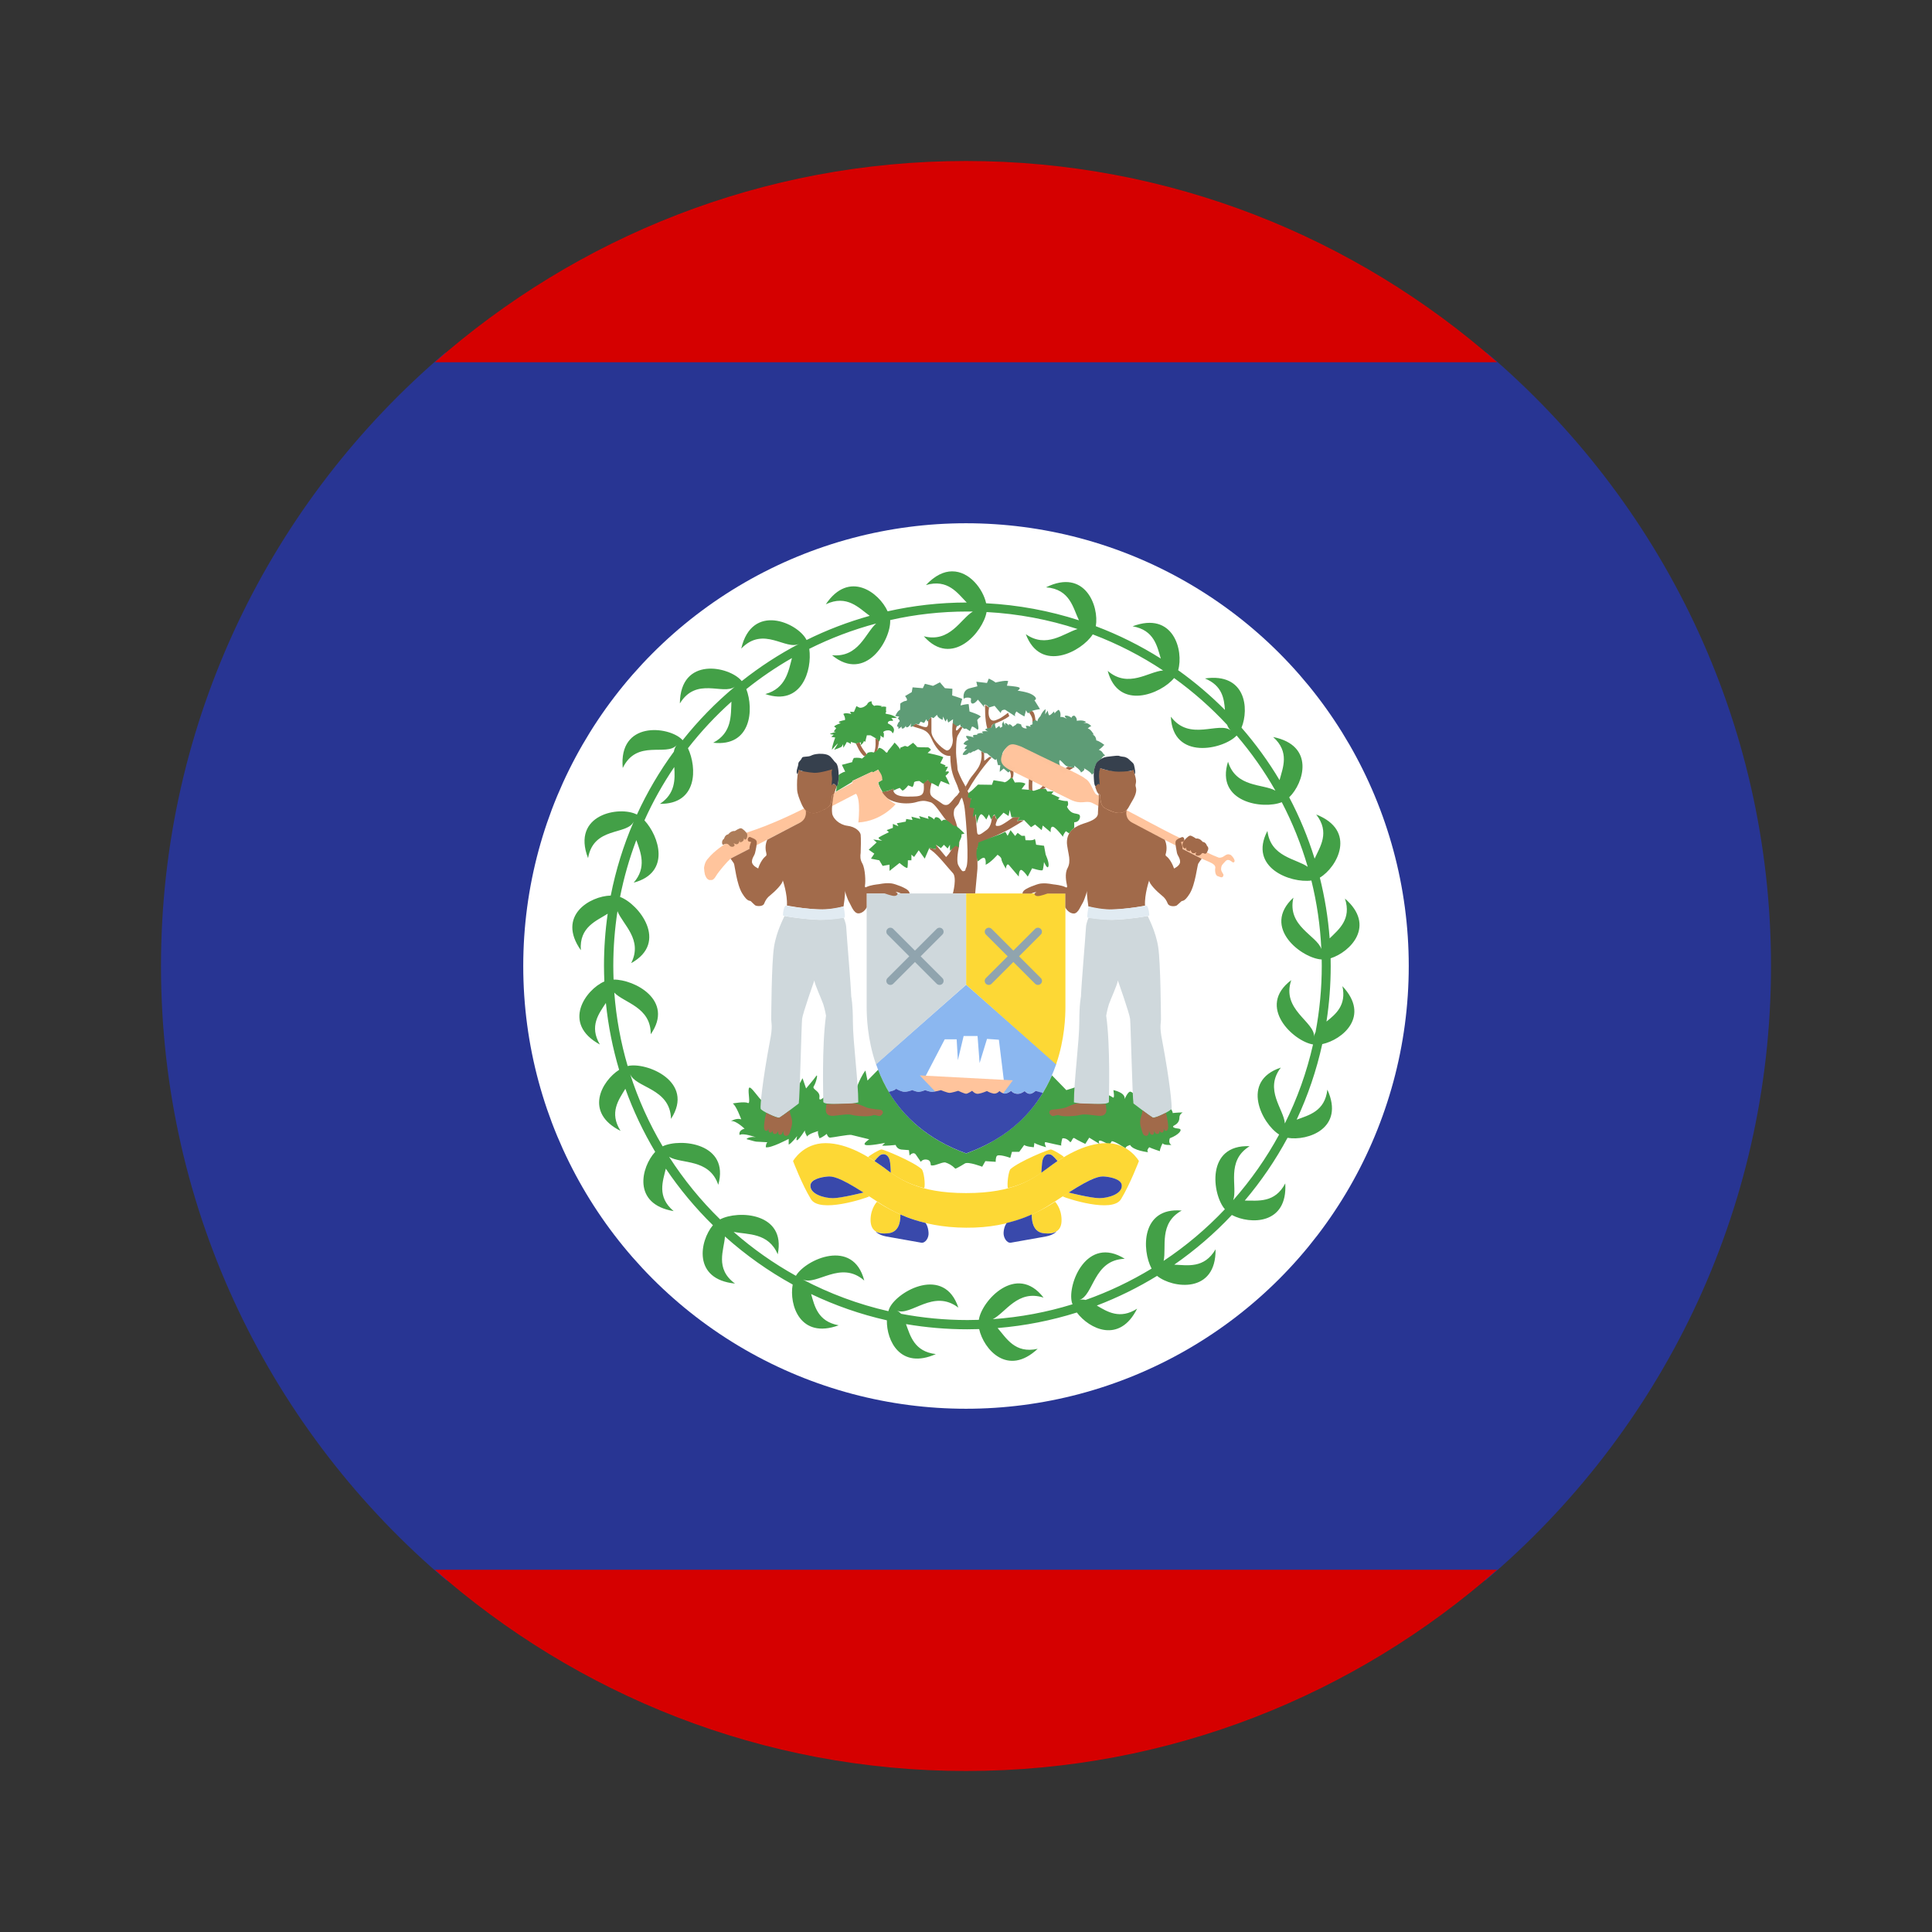 <svg xmlns="http://www.w3.org/2000/svg"  viewBox="0 0 48 48" width="50px" height="50px"><rect x="0" y="0" width="48" height="48" fill="#333333" stroke="none"/><path fill="#283593" d="M4,24c0,6.124,2.759,11.597,7.094,15.266h25.811C41.241,35.597,44,30.124,44,24 c0-6.107-2.745-11.566-7.059-15.234H11.059C6.745,12.434,4,17.893,4,24z"/><circle cx="24" cy="24" r="11" fill="#fff"/><path fill="#43a047" d="M23.652,14.195c-0.199,0.001-0.42,0.098-0.648,0.341l0,0c0.546-0.16,0.786,0.202,1.014,0.433 c-0.675,0.001-1.332,0.077-1.965,0.219c-0.211-0.466-0.957-1.034-1.536-0.175c0.528-0.249,0.825,0.096,1.091,0.287 c-0.546,0.152-1.071,0.354-1.57,0.601c-0.001-0.004-0.003-0.008-0.005-0.012c-0.218-0.416-1.351-0.923-1.617,0.225 c0.558-0.579,1.113,0.062,1.445-0.123c-0.508,0.265-0.988,0.578-1.433,0.931c-0.002-0.003-0.004-0.007-0.007-0.01 c-0.303-0.359-1.519-0.614-1.53,0.565c0.411-0.671,1.073-0.199,1.366-0.416c-0.477,0.397-0.912,0.843-1.298,1.33 c-0.007-0.007-0.014-0.017-0.021-0.024c-0.337-0.328-1.574-0.459-1.466,0.714c0.351-0.728,1.088-0.279,1.34-0.569 c-0.038,0.044-0.059,0.1-0.07,0.163c-0.356,0.486-0.664,1.009-0.918,1.563c-0.417-0.223-1.637-0.016-1.214,1.082l0,0 c0.139-0.795,0.971-0.562,1.134-0.908c-0.001,0.004-0.002,0.007-0.004,0.011c-0.251,0.58-0.441,1.192-0.566,1.827 c-0.513,0.012-1.349,0.498-0.743,1.358c-0.043-0.58,0.392-0.729,0.667-0.907c-0.061,0.423-0.092,0.855-0.092,1.294 c0,0.131,0.004,0.26,0.009,0.389c-0.463,0.201-1.071,1.043-0.111,1.567c-0.271-0.459-0.023-0.769,0.149-1.033 c0.058,0.571,0.17,1.126,0.329,1.661c-0.433,0.279-0.876,1.06,0.036,1.518c-0.29-0.455-0.045-0.775,0.119-1.047 c0.197,0.549,0.447,1.073,0.741,1.567c-0.348,0.376-0.578,1.299,0.459,1.473c-0.423-0.356-0.268-0.744-0.195-1.055 c0.342,0.507,0.735,0.978,1.17,1.405c-0.328,0.391-0.508,1.344,0.549,1.45c-0.509-0.373-0.269-0.84-0.25-1.17 c0.512,0.459,1.076,0.86,1.683,1.194c-0.092,0.505,0.182,1.364,1.143,1.013c-0.521-0.096-0.598-0.477-0.685-0.777 c0.595,0.284,1.225,0.505,1.882,0.653c-0.009,0.511,0.337,1.229,1.217,0.839c-0.535-0.062-0.633-0.448-0.742-0.745 c0.495,0.084,1.004,0.129,1.523,0.129c0.099,0,0.197-0.002,0.295-0.005c0.111,0.5,0.705,1.192,1.454,0.49 c-0.568,0.127-0.78-0.271-0.996-0.516c0.681-0.056,1.34-0.188,1.969-0.386c0.309,0.411,1.06,0.781,1.497-0.095 c-0.425,0.273-0.738,0.079-1.001-0.078c0.524-0.2,1.025-0.447,1.497-0.737c0.386,0.314,1.47,0.45,1.453-0.66 c-0.282,0.485-0.702,0.394-1.026,0.381c0.519-0.361,1-0.774,1.431-1.234c0.454,0.243,1.389,0.243,1.327-0.785 c-0.258,0.496-0.682,0.425-1.006,0.427c0.406-0.48,0.763-1.002,1.062-1.559c0.505,0.086,1.428-0.236,0.99-1.197l0,0 c-0.061,0.541-0.463,0.634-0.763,0.746c0.277-0.593,0.492-1.222,0.636-1.877c0.505-0.109,1.203-0.694,0.501-1.44 c0.103,0.471-0.161,0.693-0.396,0.879c0.069-0.45,0.105-0.909,0.105-1.378c0-0.065-0.001-0.128-0.002-0.193 c0.491-0.157,1.132-0.81,0.356-1.484c0.169,0.515-0.153,0.765-0.38,0.989c-0.039-0.516-0.122-1.021-0.244-1.509 c0.433-0.258,0.928-1.169-0.09-1.569c0.349,0.448,0.093,0.803-0.04,1.097c-0.164-0.531-0.376-1.041-0.631-1.524 c0.366-0.355,0.645-1.289-0.399-1.498c0.416,0.373,0.241,0.76,0.159,1.071c-0.276-0.463-0.593-0.899-0.945-1.303 c0.194-0.475,0.104-1.369-0.909-1.223c0.428,0.176,0.477,0.496,0.497,0.782c-0.359-0.361-0.747-0.691-1.162-0.987 c0.14-0.484-0.114-1.473-1.132-1.091l0,0c0.54,0.095,0.608,0.498,0.701,0.802c-0.507-0.32-1.047-0.59-1.615-0.804 c0.086-0.498-0.268-1.444-1.237-0.966c0.604,0.045,0.672,0.524,0.818,0.819c-0.733-0.236-1.506-0.382-2.306-0.423 C24.425,14.64,24.09,14.191,23.652,14.195L23.652,14.195z M24.035,15.193c0.045,0,0.089,0.001,0.134,0.001 c-0.304,0.182-0.565,0.781-1.217,0.614c0.703,0.794,1.474-0.111,1.559-0.602c0.785,0.042,1.544,0.187,2.261,0.422 c-0.34,0.104-0.773,0.488-1.286,0.128c0.367,0.976,1.39,0.431,1.663,0.005c0.619,0.234,1.205,0.536,1.748,0.897 c-0.353,0.02-0.862,0.454-1.376,0.01c0.265,1.001,1.326,0.573,1.649,0.178c0.477,0.343,0.918,0.733,1.318,1.163 c0.02,0.055,0.048,0.103,0.094,0.139c-0.305-0.234-1.023,0.286-1.492-0.342c0.045,1.096,1.308,0.815,1.634,0.468 c0.363,0.424,0.686,0.882,0.964,1.37c-0.307-0.175-0.979-0.069-1.178-0.72c-0.318,1.012,0.871,1.193,1.335,1.006 c0.265,0.508,0.482,1.046,0.645,1.606c-0.289-0.205-0.923-0.241-1.001-0.892c-0.479,0.914,0.582,1.304,1.092,1.232 c0.136,0.549,0.22,1.118,0.247,1.701c-0.113-0.339-0.858-0.562-0.694-1.275c-0.809,0.745,0.223,1.514,0.703,1.536 c0.001,0.053,0.002,0.106,0.002,0.158c0,0.564-0.054,1.115-0.155,1.649c-0.02,0.036-0.033,0.074-0.035,0.116 c0.02-0.382-0.821-0.67-0.568-1.41c-0.879,0.66,0.066,1.527,0.541,1.598c-0.156,0.689-0.392,1.346-0.7,1.963 c-0.021-0.351-0.524-0.837-0.1-1.388c-1.015,0.335-0.466,1.401-0.042,1.663c-0.318,0.587-0.703,1.134-1.141,1.631 c0.115-0.333-0.19-0.973,0.408-1.341c-1.095-0.047-0.931,1.203-0.615,1.566c-0.457,0.483-0.967,0.914-1.522,1.283 c0.076-0.344-0.125-0.934,0.449-1.25c-1.012-0.089-0.994,0.983-0.748,1.442c-0.515,0.313-1.064,0.575-1.64,0.779 c-0.053-0.012-0.105-0.015-0.157,0.001c0.367-0.117,0.343-0.998,1.13-1.024c-0.943-0.591-1.429,0.628-1.314,1.082 c0.004,0.015,0.011,0.032,0.017,0.048c-0.633,0.196-1.297,0.322-1.981,0.37c0.317-0.158,0.618-0.745,1.261-0.535 c-0.671-0.87-1.543,0.081-1.608,0.552c-0.093,0.003-0.187,0.005-0.281,0.005c-0.565,0-1.117-0.054-1.651-0.155 c-0.029-0.034-0.064-0.061-0.106-0.078c0.358,0.143,0.905-0.552,1.529-0.075c-0.347-1.052-1.504-0.419-1.708,0.004 c-0.012,0.025-0.022,0.054-0.031,0.084c-0.749-0.171-1.463-0.438-2.126-0.787c-0.001-0.001-0.002-0.001-0.003-0.002 c0.348,0.166,0.941-0.49,1.53,0.028c-0.274-1.066-1.457-0.526-1.698-0.118c-0.555-0.308-1.074-0.674-1.547-1.09 c0.346,0.067,0.868,0.014,1.095,0.556c0.216-1.041-0.991-1.101-1.431-0.868c-0.479-0.467-0.905-0.989-1.268-1.555 c0.302,0.184,0.997,0.036,1.222,0.696c0.29-1.034-0.938-1.167-1.382-0.956c-0.334-0.564-0.608-1.169-0.811-1.805 c0.124,0.358,0.999,0.348,1.019,1.123c0.603-0.929-0.617-1.422-1.077-1.313c-0.172-0.585-0.285-1.195-0.332-1.824 c0.243,0.257,0.912,0.356,0.905,1.035c0.59-0.844-0.407-1.364-0.923-1.359c-0.004-0.113-0.007-0.227-0.007-0.341 c0-0.462,0.036-0.915,0.104-1.358c0.128,0.329,0.637,0.705,0.34,1.291c0.94-0.518,0.188-1.473-0.276-1.645 c0.096-0.486,0.232-0.958,0.404-1.412c0.111,0.31,0.263,0.681-0.065,1.057c0.928-0.246,0.631-1.155,0.267-1.547 c0.209-0.465,0.458-0.908,0.741-1.325c0.021,0.309,0.026,0.663-0.356,0.914c0.936,0.012,0.924-0.896,0.696-1.382 c0.325-0.417,0.687-0.804,1.08-1.156c-0.015,0.339,0.018,0.774-0.453,1.02c0.948,0.107,1.013-0.833,0.823-1.332 c0.356-0.285,0.736-0.544,1.134-0.772c-0.087,0.327-0.152,0.755-0.662,0.895c0.901,0.307,1.169-0.595,1.092-1.124 c0.526-0.263,1.082-0.475,1.662-0.629c-0.266,0.232-0.433,0.851-1.097,0.788c0.84,0.692,1.47-0.39,1.445-0.873 C22.731,15.266,23.374,15.193,24.035,15.193L24.035,15.193z"/><path fill="#a16a4a" d="M25.572,17.708c0,0,0.031-0.073,0.088-0.031c0.052,0.041,0.067,0.222,0.067,0.222l-0.083,0.041 C25.643,17.94,25.69,17.874,25.572,17.708L25.572,17.708z M25.101,19.332c0,0,0.041-0.056-0.015-0.181l0.083-0.026 c0,0,0.031,0.098-0.01,0.207H25.101 M26.534,19.048l-0.197,0.119l0.098,0.046l0.238-0.14L26.534,19.048 M23.9,19.819 c-0.052,0.042-0.057,0.114-0.088,0.155c-0.026,0.041-0.103,0.098-0.109,0.161c-0.01,0.062-0.015,0.103,0.01,0.186 c0.031,0.083,0.161,0.45,0.109,0.73c-0.057,0.279-0.036,0.398-0.015,0.44c0.021,0.041,0.083,0.155,0.119,0.155 c0.083-0.01,0.046-0.036,0.078-0.088c0.078-0.134,0-1.174-0.036-1.464c-0.026-0.222-0.129-0.425-0.139-0.445 c-0.01-0.026-0.031-0.093-0.047-0.135c-0.078-0.186-0.171-0.347-0.171-0.735c0,0-0.254,0.057-0.471-0.435 c-0.114-0.249-0.279-0.222-0.476-0.305l0.088-0.057c0,0,0.166,0.083,0.249,0.083s0.057-0.166,0.057-0.166l0.083-0.083v0.362 c0,0.166,0.227,0.393,0.362,0.461c0.083,0.041,0.191-0.129,0.166-0.295s0-0.388,0-0.388l0.114,0.067c0,0-0.041,0.073-0.031,0.114 c0.015,0.042,0.073-0.041,0.114-0.083c0,0,0.01,0.01,0.052,0.01c0,0-0.083,0.139-0.124,0.212c-0.041,0.067-0.041,0.331-0.041,0.43 c0,0.098,0.036,0.326,0.036,0.398c0,0.052,0.098,0.264,0.176,0.393c0.026,0.051,0.088,0.186,0.088,0.186 c0.062,0.098,0.067,0.166,0.103,0.249c0.021,0.041,0.057,0.161,0.083,0.367c0.01,0.051,0.021,0.249,0.037,0.378 c0.015,0.124,0.119,0.026,0.243-0.062c0.124-0.093,0.124-0.315,0.124-0.315s0.098-0.083,0.083-0.036 c-0.01,0.052,0.052,0.103,0.052,0.103c-0.078,0.176-0.031,0.155,0.046,0.15c0.078-0.01,0.346-0.212,0.346-0.212 c0.036-0.01,0.197-0.01,0.171,0c-0.031,0.015-0.073,0.093-0.073,0.093l0.176-0.021c-0.062,0.047-0.295,0.181-0.347,0.212 c-0.057,0.036-0.336,0.171-0.455,0.217c-0.119,0.051-0.352,0.166-0.362,0.285c-0.005,0.119,0.015,0.44,0,0.543 c-0.01,0.103-0.052,0.564-0.052,0.564h-0.554c0,0,0.109-0.403-0.005-0.512c-0.109-0.114-0.362-0.445-0.527-0.559 c-0.166-0.109,0.109-0.026,0.109-0.026v-0.114l0.254,0.305c0,0,0.44-0.388,0-0.916c-0.139-0.166-0.279-0.419-0.388-0.445 c-0.114-0.031-0.171-0.057-0.362,0c-0.197,0.057-0.667,0.057-0.864-0.254l0.166-0.026l0.139-0.057c0,0-0.056,0.197,0.337,0.197 c0.388,0,0.445,0,0.414-0.362l0.114-0.057l0.083,0.083c0,0-0.057,0.197-0.026,0.279c0.026,0.083,0.166,0.14,0.274,0.222 C23.436,19.994,23.472,20,23.503,20c0.046-0.005,0.056-0.005,0.119-0.067c0.093-0.103,0.073-0.098,0.166-0.181 c0,0,0.046-0.073,0.057-0.083L23.9,19.819L23.9,19.819z"/><path fill="#a16a4a" d="M23.983,19.544c0.021-0.021,0.062-0.098,0.098-0.166c0.062-0.103,0.135-0.166,0.217-0.295 c0.078-0.119,0.109-0.295,0.078-0.419l0.073,0.042l0.005,0.197c0,0,0.098-0.083,0.14-0.103l0.041,0.021c0,0-0.31,0.32-0.6,0.838 L23.983,19.544L23.983,19.544z M21.262,18.468c0.041,0.072,0.083,0.212,0.207,0.32l0.083-0.026c0,0-0.191-0.222-0.191-0.32 L21.262,18.468 M21.749,18.344c0,0,0.026,0.264-0.041,0.362l0.083-0.041c0,0,0.056-0.181,0.041-0.279L21.749,18.344L21.749,18.344 z M24.475,17.511c0,0-0.015,0.373,0.057,0.6l0.098-0.031c0,0-0.015-0.067,0.067-0.098c0.083-0.026,0.279-0.109,0.378-0.191 l-0.031-0.083c0,0-0.15,0.119-0.222,0.15c-0.067,0.026-0.109,0.056-0.166,0.042c-0.057-0.015-0.124-0.109-0.083-0.321 L24.475,17.511z M25.572,19.249c0,0-0.026,0.264-0.01,0.378l0.088,0.021c0,0-0.021-0.315,0.036-0.342L25.572,19.249 M25.965,19.446c0,0-0.098,0.171-0.212,0.186l0.181-0.036c0,0,0.052-0.026,0.129-0.109L25.965,19.446"/><path fill="#5e9c76" d="M24.382,18.665l0.067,0.041l0.073,0.01c0,0,0.078,0.073,0.166,0.139 c0.067,0.057,0.067-0.01,0.067-0.01l0.041,0.166h0.057c0,0-0.015,0.109-0.015,0.166l0.098-0.083l0.114,0.098 c0,0,0.083-0.073,0.124-0.073c0.041,0,0.057-0.041,0.057-0.041h0.005c-0.274-0.13-0.393-0.264-0.31-0.403 c0.135-0.232,0.357-0.083,0.429-0.051l1.003,0.538c0,0,0.067-0.041,0.021-0.083c-0.052-0.041-0.073-0.144-0.057-0.186 c0.015-0.041,0.129,0.129,0.186,0.144c0.057,0.015,0.186,0.037,0.186,0.037l-0.005-0.052c0,0,0.166,0.114,0.166,0.171 c0,0,0.119-0.062,0.078-0.098c-0.041-0.036,0.181,0.088,0.197,0.155l0.046-0.052c-0.005,0,0.015-0.166,0.073-0.243 c0.052-0.078,0.109-0.098,0.109-0.098s0.052-0.088,0.103-0.088c0,0-0.052-0.036-0.073-0.078c-0.026-0.042-0.088-0.062-0.088-0.062 s0.078-0.057,0.098-0.083c0.021-0.031,0.041-0.037,0.041-0.037s-0.119-0.098-0.202-0.114c0,0-0.005-0.135-0.109-0.145h0.047 c0,0-0.078-0.145-0.15-0.15c0,0,0.046-0.052,0.088-0.057c0,0-0.088-0.114-0.207-0.073l0.078-0.031c0,0-0.057-0.062-0.232-0.031 c0,0,0.015-0.073-0.062-0.129c0,0-0.067,0.005-0.067,0.057c0,0-0.062-0.057-0.139-0.057s0.026,0.083,0.026,0.083 s-0.103-0.067-0.166-0.047c0,0,0.026-0.119-0.041-0.181c0,0-0.078,0.042-0.098,0.093l-0.021-0.051c0,0-0.103,0.124-0.124,0.088 c-0.015-0.021-0.031-0.109-0.031-0.109l-0.062,0.093l0.01-0.13c0,0-0.073,0.042-0.129,0.176c0,0-0.073,0.067-0.073,0.129 c0,0-0.057-0.067-0.109,0c-0.047,0.073,0,0.057,0,0.057s-0.021,0.026-0.073,0.036l0.01,0.041c0,0-0.067-0.036-0.119-0.021 l0.026,0.062c0,0-0.134,0.01-0.139-0.098c0,0-0.114-0.057-0.129,0.005l-0.083,0.052c0,0-0.026-0.052-0.073-0.062 c-0.052-0.015-0.01,0.067-0.01,0.067s-0.015-0.062-0.078-0.093c-0.062-0.026-0.01,0.057-0.01,0.057s-0.083-0.067-0.041-0.119 c0,0-0.078,0.073-0.041,0.14l-0.052,0.036c0,0-0.026-0.026-0.021-0.046c0.005-0.021-0.088,0.062-0.088,0.062s-0.057-0.134,0-0.134 c0.005,0-0.098-0.005-0.114,0.114c0,0-0.067,0.005-0.129,0.026c-0.067,0.021,0.047,0.067,0.047,0.067s-0.098-0.021-0.155,0.01 l0.036,0.047c0,0-0.036-0.036-0.124-0.005c-0.093,0.026,0.021,0.041,0.021,0.041s-0.093-0.021-0.139,0 c-0.047,0.021,0.015,0.057,0.015,0.057s-0.171-0.052-0.197-0.036c-0.026,0.015,0.057,0.098,0.057,0.098s-0.103,0.026-0.124,0.103 l0.093,0.036c0,0-0.041,0.021-0.062,0.062c-0.021,0.041,0.062,0.021,0.062,0.021s-0.114,0.083-0.114,0.145 c0,0,0.083,0.026,0.144-0.036c0.062-0.062,0.021-0.041,0.021-0.041l0.005,0.042c0,0,0.119-0.051,0.119-0.083 c0-0.026-0.021,0.041-0.021,0.041l0.119-0.062L24.382,18.665L24.382,18.665L24.382,18.665z"/><path fill="#5e9c76" d="M24.283,17.051l-0.026-0.114l0.264,0.031l0.046-0.109c0,0,0.124,0.057,0.166,0.098 c0,0,0.243-0.062,0.315-0.036l-0.031,0.114c0,0,0.222,0.015,0.295,0.041c0.067,0.026-0.031,0.083-0.031,0.083 s0.254,0.031,0.362,0.098c0.114,0.067,0.114,0.124,0.057,0.139l0.139,0.222c0,0-0.222,0.026-0.264,0.083 c-0.041,0.057-0.083-0.056-0.083-0.056l-0.041,0.155c0,0-0.139-0.073-0.197-0.124c0,0-0.067,0.083-0.026,0.124l-0.254-0.166 c0,0-0.109-0.015-0.109,0.083c0,0-0.124-0.14-0.155-0.181l-0.14,0.042c0,0-0.041-0.056-0.093-0.073 c-0.057-0.01-0.015,0.073-0.015,0.073l-0.083-0.098l-0.083-0.098c0,0-0.073,0.098-0.129,0.098c-0.052,0-0.052-0.067-0.041-0.114 c0.015-0.041-0.166-0.051-0.181,0c0,0-0.052-0.207,0.139-0.264L24.283,17.051L24.283,17.051z M23.28,17.759l-0.088,0.083 l-0.052-0.026l-0.103,0.114l-0.021-0.062l-0.057,0.093l-0.088-0.031l-0.041,0.067l-0.078-0.015c0,0-0.067,0.062-0.109,0.078 c-0.041,0.01,0-0.093,0-0.093s-0.062,0.103-0.109,0.103c-0.041,0-0.026-0.047-0.026-0.047s-0.026,0.067-0.078,0.078 c-0.047,0.005-0.026-0.051-0.026-0.051l-0.083,0.062V18.06l-0.036-0.015c0,0,0.021-0.093,0.057-0.114 c0.036-0.021-0.036-0.083-0.036-0.083l0.036-0.042c0,0-0.103-0.026-0.103-0.005c0,0,0.052-0.139,0.124-0.166l0.005-0.155 c0,0,0.073-0.062,0.139-0.067c0.073-0.01-0.021-0.119-0.021-0.119l0.166-0.098l0.021-0.119l0.254,0.021l0.052-0.109l0.202,0.051 l0.171-0.088l0.124,0.145l0.186,0.015c0,0-0.005,0.129-0.005,0.166c0,0,0.222,0.067,0.249,0.088c0,0-0.041,0.134-0.041,0.161 c0,0,0.155-0.042,0.202-0.031c0,0,0.015,0.145,0.021,0.181c0,0,0.264,0.083,0.279,0.13c0,0-0.057,0.036-0.088,0.083 c0,0,0.031,0.161,0.031,0.212l-0.021,0.031c0,0-0.078-0.073-0.139-0.083l-0.052,0.114l-0.093-0.062l-0.057,0.005 c0,0-0.046-0.057-0.083-0.057l-0.005-0.051l-0.073,0.046c0,0-0.114-0.057-0.114-0.093c0-0.031,0.005-0.083,0.005-0.083 l-0.119,0.083c0,0-0.026-0.062-0.021-0.088c0.005-0.026-0.047,0.062-0.047,0.062s-0.062-0.109-0.057-0.13l-0.015,0.088 C23.42,17.884,23.295,17.843,23.28,17.759L23.28,17.759L23.28,17.759z"/><path fill="#43a047" d="M21.625,18.267c0,0,0.217,0.109,0.217,0.161c0,0,0.057-0.114,0.026-0.155l0.083,0.057 c0,0,0.026-0.103-0.005-0.134c-0.026-0.026,0.186-0.114,0.232,0.026c0,0,0.129-0.134-0.119-0.249c0,0-0.021-0.083,0.129-0.062 c0,0-0.01-0.052-0.047-0.073h0.145c0,0-0.088-0.073-0.217-0.093c-0.124-0.021-0.047-0.036-0.052-0.062 c-0.01-0.026,0-0.119,0-0.119s-0.073-0.026-0.129,0.005l0.021-0.026c0,0-0.135-0.036-0.186-0.005c0,0-0.078-0.031-0.067-0.114 c0,0-0.078-0.005-0.114,0.078c0,0-0.073,0.083-0.171,0.083c-0.021,0-0.093-0.042-0.093-0.042l-0.062,0.145l-0.098-0.005 l0.031,0.056c0,0-0.15-0.041-0.197,0c0,0,0.057,0.088,0.041,0.15c0,0-0.119,0.021-0.144,0.042 c-0.031,0.021,0.041,0.036,0.041,0.036s-0.134,0.041-0.166,0.083l0.052,0.041l-0.062,0.083l0.052,0.01 c0,0-0.088,0.026-0.134,0.042c-0.046,0.015,0.083,0.026,0.083,0.026l-0.062,0.056l0.098,0.015c0,0-0.078,0.207-0.083,0.305 c0,0,0.119-0.145,0.15-0.155l-0.093,0.155c0,0,0.176-0.056,0.191-0.083c0.015-0.031,0.031-0.056,0.031-0.056l0.005,0.088 c0,0,0.067-0.093,0.078-0.129c0.005-0.036,0.109,0.036,0.109,0.036v-0.052c0,0,0.093,0.031,0.124,0.037 c0.036,0.005,0.041-0.015,0.041-0.015l0.088-0.01l-0.015,0.073c0,0,0.062-0.041,0.078-0.083c0.01-0.042,0.041,0,0.041,0 l0.041-0.166H21.625L21.625,18.267z M20.916,19.002l0.083,0.171c-0.067,0.005-0.166,0.083-0.166,0.083 c0.015,0.285-0.056,0.269-0.056,0.269c0.021,0.052-0.013,0.147-0.013,0.147l0.411-0.246l0.005-0.026l0.486-0.228l0.015,0.026 l0.14-0.078l0.098,0.259l-0.098,0.057c0.005,0.088,0.109,0.243,0.109,0.243l0.129-0.031l0.139-0.052c0,0,0.005,0.078,0.005,0.052 c0-0.021,0.15-0.073,0.15-0.073l0.067,0.067c0.052-0.005,0.144-0.13,0.144-0.13l0.109,0.042c0,0,0.036-0.062,0.036-0.109 c0-0.041,0.134-0.041,0.134-0.041l0.093,0.067l0.119-0.098c0,0,0.036,0.073,0.083,0.083c0.052,0.005,0.181,0.103,0.181,0.083 c0-0.021,0.057-0.134,0.057-0.134l0.217,0.088c-0.031-0.098-0.103-0.217-0.103-0.217s0.103-0.083,0.083-0.103 c-0.021-0.021-0.083,0-0.083,0l0.062-0.124H23.47l0.026-0.031l-0.134-0.057l0.073-0.145c-0.031-0.037-0.388-0.109-0.388-0.109 l0.083-0.078c0,0-0.041-0.062-0.083-0.062c-0.041,0-0.259,0.005-0.269-0.015c-0.005-0.021-0.093-0.098-0.093-0.098l-0.134,0.098 l-0.067-0.021l-0.119,0.047c0,0,0,0.067-0.015,0.021c-0.015-0.042-0.124-0.15-0.124-0.15c-0.021,0.036-0.161,0.202-0.161,0.202 s-0.021,0.088-0.067,0.026c-0.052-0.062-0.161-0.129-0.176-0.078c-0.015,0.057-0.114,0.109-0.134,0.093s-0.134-0.005-0.144,0.026 c-0.005,0.036-0.129,0.129-0.129,0.129c-0.078-0.036-0.202-0.015-0.202-0.015s-0.036,0.056-0.041,0.103L20.916,19.002 L20.916,19.002L20.916,19.002L20.916,19.002z M23.254,21.097v-0.109l0.124,0.083l0.073-0.083l0.093,0.093l0.057-0.093v0.15 l0.139-0.124l0.083,0.036v-0.119c0,0,0.098-0.166,0.057-0.197l0.083-0.026c0,0-0.139-0.139-0.181-0.166 c-0.041-0.031-0.098-0.031-0.098-0.031s-0.109-0.109-0.181-0.139c-0.067-0.026-0.109,0.031-0.109,0.031s-0.041-0.083-0.114-0.098 c-0.067-0.015-0.067,0.057-0.067,0.057s-0.052-0.052-0.119-0.078c-0.067-0.031-0.021,0.062-0.021,0.062l-0.238-0.072l0.031,0.072 l-0.222-0.056l0.026,0.083l-0.155-0.026l-0.012,0.066l-0.222,0.041l0.041,0.073l-0.139-0.057v0.098l-0.155,0.056l0.057,0.052 c0,0-0.207,0.098-0.249,0.129c-0.041,0.026,0.083,0.083,0.083,0.083l-0.222-0.031l0.083,0.073l-0.197,0.181l0.139,0.098 l-0.083,0.124l0.207,0.041l0.083,0.139l0.171-0.031v0.155l0.249-0.197c0,0,0.181,0.161,0.197,0.114 c0.01-0.041,0.01-0.181,0.01-0.181h0.088v-0.139l0.067,0.057l0.114-0.166l0.15,0.207l0.114-0.264L23.254,21.097L23.254,21.097z M24.268,20.47l-0.026-0.238l-0.073,0.073l0.031-0.222l-0.114-0.021l0.041-0.217l-0.083-0.042l0.021-0.103l0.083-0.062l0.15-0.145 l0.346,0.005l0.041-0.114l0.249,0.042c0.041,0.046,0.171-0.093,0.171-0.093h0.052l0.057,0.109c0,0,0.181-0.026,0.264,0.031 l-0.098,0.134l0.181,0.015l0.124,0.026l0.129-0.042l0.166-0.01l0.041,0.067h0.155l-0.052,0.062l0.202,0.093l-0.041,0.042 c0,0,0.114,0.041,0.197,0.041h0.041c0,0,0.041,0.098-0.015,0.139c0,0,0.057,0.14,0.181,0.166c0.124,0.026,0.124,0.026,0.139,0.056 c0.015,0.026,0,0.166-0.139,0.166v0.14c0,0-0.109,0.098-0.124,0.139l-0.083-0.057c0,0-0.072,0.083-0.072,0.14 c0,0-0.181-0.238-0.249-0.249c-0.073-0.015-0.057,0.135-0.057,0.135l-0.197-0.166l-0.026,0.114l-0.166-0.139l-0.099,0.067 l-0.176-0.181l-0.171,0.021l0.067-0.088h-0.207l-0.041-0.181l-0.031,0.15l-0.124-0.083l-0.161,0.176c0,0-0.021-0.021-0.046-0.103 c-0.026-0.083-0.098,0.098-0.098,0.098l-0.057-0.129l-0.067,0.129c0,0-0.057-0.098-0.114-0.129 C24.34,20.206,24.284,20.388,24.268,20.47L24.268,20.47z M24.299,21.014l0.01-0.083l0.295-0.114l0.249-0.093l0.124-0.057 l0.057,0.098l0.073-0.139l0.114,0.144l0.062-0.078l0.098,0.073h0.083l0.015,0.109c0,0,0.207,0.015,0.222-0.026 c0.015-0.042,0.041,0.139,0.041,0.139l0.197,0.026l0.041,0.222c0,0,0.098,0.207,0.067,0.29c-0.026,0.088-0.109-0.109-0.109-0.109 s-0.015,0.155-0.031,0.197c-0.01,0.041-0.264-0.041-0.264-0.041l-0.109,0.207c0,0-0.114-0.166-0.166-0.166 c-0.057,0-0.057,0.166-0.057,0.166s-0.166-0.197-0.238-0.279c-0.067-0.083-0.083,0.083-0.083,0.083s-0.109-0.181-0.109-0.233 c0-0.056-0.098-0.114-0.098-0.114s-0.171,0.197-0.295,0.249c0,0,0.015-0.124-0.026-0.166c-0.041-0.042-0.166,0.083-0.166,0.083 S24.21,21.21,24.299,21.014L24.299,21.014z"/><path fill="#8bb7f0" d="M22.079,27.124c-0.128-0.218-0.234-0.448-0.315-0.688l2.24-1.971l2.24,1.966 c-0.078,0.227-0.181,0.471-0.326,0.704L25.9,27.164c-0.056-0.021-0.112-0.043-0.169-0.065c0,0-0.073,0.067-0.129,0.073 c-0.078,0.01-0.145-0.067-0.145-0.067s-0.098,0.083-0.197,0.067c-0.098-0.01-0.14-0.073-0.14-0.073s-0.103,0.083-0.176,0.067 c-0.067-0.015-0.114-0.062-0.114-0.062s-0.062,0.078-0.15,0.062c-0.083-0.015-0.161-0.062-0.161-0.062s-0.129,0.056-0.212,0.067 c-0.083,0.015-0.155-0.073-0.155-0.073s-0.109,0.073-0.15,0.073c-0.041,0-0.197-0.073-0.197-0.073s-0.161,0.052-0.217,0.052 c-0.052,0-0.212-0.067-0.212-0.067s-0.15,0.041-0.217,0.041c-0.073,0-0.176-0.041-0.176-0.041s-0.124,0.057-0.191,0.041 c-0.044-0.01-0.088-0.023-0.129-0.041c0,0-0.134,0.057-0.222,0.041c-0.083-0.015-0.181-0.072-0.181-0.072 s-0.015,0.041-0.176,0.072L22.079,27.124"/><path fill="#cfd8dc" d="M24.004,22.198v2.266l-2.24,1.981c-0.217-0.631-0.232-1.195-0.232-1.438v-2.809H24.004"/><path fill="#fdd835" d="M24.004,22.198v2.266l2.234,1.981c0.217-0.631,0.232-1.195,0.232-1.438v-2.809H24.004"/><path fill="#43a047" d="M18.578,27.403c0.078,0.036,0-0.254,0.026-0.362c0.031-0.114,0.254,0.279,0.362,0.331 c0.114,0.056,0.807-0.274,0.807-0.274l0.166-0.31l0.088,0.254c0,0,0.191-0.222,0.249-0.305c0.057-0.083,0,0.166-0.057,0.249 s0.166,0.114,0.139,0.279c-0.026,0.166,0.222-0.114,0.222-0.114l0.642,0.057c0,0,0.109-0.388,0.279-0.611l0.052,0.249l0.264-0.269 c0.295,0.776,0.916,1.619,2.188,2.08c1.195-0.435,1.811-1.206,2.131-1.94l0.357,0.367c0,0,0.279-0.083,0.331-0.114 c0.057-0.026,0.657,0.212,0.657,0.212s0.109,0.041,0.166,0.083c0.056,0.041,0.015-0.181,0.015-0.181s0.305,0.057,0.279,0.222 c0,0,0.067-0.155,0.124-0.181c0.057-0.026,0.191,0.139,0.222,0.197c0.026,0.052,0.683,0.134,0.776,0.191 c0,0,0.073,0.083,0.073,0.14c0,0,0.139-0.015,0.249-0.015c0,0-0.083,0.041-0.083,0.129c0,0.083-0.041,0.15-0.124,0.191 c-0.083,0.042,0,0.073,0.109,0.083c0.114,0.015,0,0.155-0.222,0.238c0,0-0.052,0.124,0.041,0.166c0,0-0.191,0.015-0.222-0.041 c0,0-0.067,0.129-0.067,0.197c0,0-0.207-0.067-0.264-0.098c0,0-0.083,0.083-0.026,0.124c0,0-0.378-0.041-0.45-0.181 c0,0-0.134,0.041-0.109,0.088c0,0-0.264-0.181-0.347-0.181l-0.057,0.093c0,0-0.181-0.109-0.238-0.109 c-0.052,0-0.01,0.083-0.01,0.083l-0.254-0.155l-0.098,0.155c0,0-0.207-0.098-0.264-0.139c-0.052-0.041-0.067,0.083-0.109,0.098 c0,0-0.083-0.114-0.197-0.098c0,0-0.041,0.139-0.026,0.181c0,0-0.32-0.067-0.378-0.083s-0.026,0.067,0,0.124 c0,0-0.238-0.067-0.29-0.109l-0.015,0.109c0,0-0.197-0.015-0.238-0.057l-0.124,0.171h-0.181l-0.041,0.15 c0,0-0.312-0.115-0.342-0.037c-0.026,0.056-0.021,0.135-0.021,0.135l-0.257-0.017l-0.078,0.139c0,0-0.347-0.133-0.43-0.081 c0,0-0.164,0.104-0.237,0.13c-0.092-0.092-0.161-0.125-0.249-0.155c-0.091-0.015-0.29,0.109-0.362,0.067c0,0,0-0.098-0.056-0.124 c-0.052-0.026-0.15-0.026-0.191,0.042c0,0-0.041-0.057-0.114-0.166c-0.067-0.114-0.166,0.01-0.166,0.01l-0.015-0.135l-0.191-0.015 c-0.114-0.015-0.139-0.114-0.139-0.114s-0.295,0.031-0.336,0.015l0.073-0.067c0,0-0.403,0.083-0.486,0.052 c-0.088-0.026,0.093-0.14,0.093-0.14s-0.373-0.093-0.445-0.109c-0.067-0.015-0.471,0.067-0.528,0.067 c-0.057,0-0.083-0.093-0.083-0.093s-0.098,0.083-0.181,0.109c0,0-0.067-0.166-0.026-0.181c0,0-0.264,0.073-0.279,0.14 c0,0-0.067-0.109-0.057-0.155c0,0-0.124,0.197-0.181,0.238c-0.057,0.041-0.01-0.098-0.01-0.098s-0.155,0.197-0.212,0.212v-0.14 c0,0-0.445,0.238-0.569,0.207c0,0,0-0.098,0.041-0.124l-0.279-0.015c-0.067-0.01-0.15-0.041-0.222-0.057 c-0.067-0.01,0.098-0.083,0.212-0.052c0,0-0.31-0.114-0.403-0.057c0,0-0.041-0.114,0.124-0.155c0,0-0.212-0.207-0.337-0.191 c0,0,0.14-0.083,0.254-0.042c0,0-0.129-0.352-0.212-0.393C18.201,27.414,18.496,27.362,18.578,27.403L18.578,27.403z"/><path fill="#ffc49c" d="M18.149,21.334l3.766-1.951c0.018-0.101-0.039-0.18-0.098-0.259 c-1.077,0.528-2.057,1.169-3.254,1.558c-0.067,0.026-0.662,0.274-0.967,0.642c-0.097,0.097-0.104,0.241-0.104,0.241 s0.007,0.164,0.042,0.208c0,0,0.009,0.045,0.065,0.081c-0.001,0,0.034,0.018,0.059,0.009c0.027,0.005,0.072,0.005,0.134-0.104 C17.853,21.656,18.056,21.417,18.149,21.334L18.149,21.334z"/><path fill="#ffc49c" d="M21.18,19.405l0.486-0.233c0,0,0.166,0.124,0.15,0.264c0,0,0.036,0.32,0.435,0.543 c0,0-0.337,0.419-0.926,0.455c0,0,0.067-0.553-0.056-0.714c0,0-0.021,0.02-0.012-0.007c0.018-0.054-0.012-0.238-0.087-0.279 C21.16,19.429,21.175,19.414,21.18,19.405L21.18,19.405z"/><path fill="#ffc49c" d="M25.137,18.493c-0.069,0.008-0.131,0.055-0.201,0.175c-0.122,0.233-0.092,0.361,0.276,0.521l0,0 l1.383,0.678c0.277,0.135,0.377,0.01,0.533,0.078l2.73,1.39c0.234,0.103,0.365,0.135,0.331,0.256 c-0.004,0.156,0.051,0.177,0.089,0.185c0.059,0.025,0.104,0.039,0.117-0.029c0.009-0.013-0.007-0.035-0.025-0.064 c-0.018-0.029-0.036-0.064-0.032-0.105c0.004-0.04,0.008-0.059,0.021-0.081c0.013-0.021,0.037-0.045,0.082-0.095 c0.023-0.025,0.044-0.036,0.064-0.037c0.02-0.001,0.04,0.005,0.058,0.015c0.025,0.015,0.047,0.032,0.07,0.048 c0.091-0.007,0.01-0.136-0.054-0.186c-0.137-0.065-0.153,0.081-0.298,0.066c0,0-0.259-0.098-0.352-0.166 c-0.172-0.093-0.411-0.204-0.466-0.265c-0.175-0.033-1.486-0.771-2.229-1.141c-0.08-0.067-0.123-0.314-0.28-0.396 c-0.046-0.067-1.052-0.526-1.578-0.789C25.282,18.516,25.206,18.485,25.137,18.493L25.137,18.493z" opacity=".99"/><path fill="#a16a4a" d="M20.714,19.731c-0.01,0.031-0.036,0.01-0.036,0.021c-0.021,0.109-0.015,0.166-0.041,0.227 c-0.036,0.073-0.166,0.14-0.161,0.134c-0.103,0.031-0.227,0.155-0.429,0.041c-0.01-0.005-0.021-0.015-0.031-0.026 c0,0,0.056,0.212-0.15,0.315c-0.073,0.036-0.802,0.419-0.802,0.419s-0.078,0.14-0.026,0.331c0.005,0.031,0.015,0.057-0.015,0.078 c-0.047,0.036-0.134,0.14-0.186,0.305c0,0-0.155-0.067-0.155-0.166c0-0.098,0.062-0.15,0.078-0.223 c0.015-0.067,0.056-0.238,0.036-0.29c-0.021-0.057-0.114-0.078-0.15-0.098c-0.031-0.021-0.073,0.021-0.067,0.067 c0.005,0.052,0.041,0.041,0.083,0.052c0,0-0.047,0.098-0.041,0.171l-0.471,0.243c0,0,0.062,0.083,0.083,0.119 c0.021,0.036,0.067,0.517,0.207,0.745c0.139,0.227,0.186,0.166,0.217,0.197c0.026,0.026,0.067,0.067,0.103,0.098 c0.036,0.026,0.197,0.041,0.227-0.046c0.036-0.083,0.062-0.135,0.161-0.212c0.098-0.078,0.3-0.274,0.3-0.362 c0,0,0.119,0.342,0.103,0.626c0,0,0.435,0.088,0.823,0.098c0.388,0.005,0.584-0.078,0.584-0.078s0.052-0.326,0.031-0.388 c0,0,0.062,0.212,0.109,0.285c0.052,0.088,0.109,0.269,0.222,0.279c0.109,0.005,0.202-0.109,0.212-0.155v-0.342h0.44 c0-0.005,0.197,0.073,0.259,0.062c0.062-0.005,0.098-0.062,0.041-0.083l-0.021-0.015c0.056,0,0.129,0.036,0.129,0.036h0.217 c0.005-0.005,0-0.021-0.005-0.026c-0.015-0.062-0.129-0.114-0.212-0.15c-0.083-0.031-0.176-0.067-0.238-0.073 c-0.098-0.01-0.166-0.005-0.315,0.021c-0.041,0.005-0.197,0.021-0.295,0.067c-0.026,0.015-0.052,0.021-0.041-0.046 c0.015-0.073,0.01-0.398-0.067-0.538c-0.057-0.098-0.052-0.181-0.041-0.264c0.005-0.083,0.01-0.367,0-0.45 c-0.015-0.083-0.129-0.197-0.336-0.222c-0.197-0.026-0.362-0.186-0.373-0.315C20.657,20.072,20.693,19.834,20.714,19.731" opacity=".99"/><path fill="#a16a4a" d="M19.835,19.146c-0.036,0.166-0.036,0.31-0.031,0.471c0.005,0.109,0.057,0.232,0.103,0.342 c0.031,0.073,0.073,0.155,0.139,0.197c0.181,0.119,0.352-0.01,0.45-0.052c0.047-0.015,0.119-0.083,0.139-0.124 c0.026-0.062,0.015-0.109,0.041-0.227c-0.005,0.005,0.041-0.021,0.036-0.021c0.047-0.078,0.036-0.103,0.062-0.155 c0.026-0.052-0.031-0.109-0.093-0.098c0.031-0.098,0.052-0.207,0.021-0.3c-0.01-0.031,0.026-0.114-0.031-0.093 c-0.233,0.093-0.507,0.073-0.755,0.073c-0.021,0-0.036-0.042-0.067-0.036C19.845,19.12,19.84,19.136,19.835,19.146" opacity=".99"/><path fill="#36404d" d="M19.814,19.233c-0.026-0.021-0.031-0.067,0-0.166c0.036-0.098,0-0.103,0.057-0.161 c0.057-0.057,0.041-0.083,0.078-0.098c0.036-0.01,0.144-0.01,0.181-0.026c0.031-0.015,0.078-0.037,0.15-0.047 c0.078-0.015,0.233-0.01,0.305,0.031c0.078,0.041,0.129,0.145,0.176,0.181c0.052,0.036,0.083,0.186,0.073,0.404 c-0.015,0.217-0.057,0.176-0.057,0.176s-0.062-0.103-0.114-0.015c0,0,0-0.083,0.01-0.145c0.005-0.062-0.031-0.176,0.005-0.254 c0,0-0.295,0.093-0.445,0.088c-0.155-0.01-0.373-0.047-0.383-0.083L19.814,19.233"/><path fill="#cfd8dc" d="M19.23,23.528c0.062-0.403,0.254-0.74,0.259-0.771c0,0,0.197,0.042,0.538,0.073 c0.336,0.036,0.429,0.021,0.584,0.01c0.15-0.015,0.347-0.041,0.347-0.041s0.062,0.124,0.067,0.249 c0.015,0.264,0.114,1.407,0.124,1.712c0,0,0.041,0.181,0.041,0.626c0,0.486,0.134,1.475,0.134,2.003l-0.134,0.026 c0,0-0.735,0.057-0.735-0.041c0-0.109-0.041-1.376,0.067-2.142c0,0-0.026-0.15-0.067-0.279c-0.041-0.124-0.222-0.512-0.222-0.595 c0,0-0.29,0.817-0.305,0.957c-0.015,0.129-0.057,1.95-0.083,2.1c0,0-0.419,0.32-0.476,0.352c-0.056,0.026-0.461-0.171-0.471-0.222 c-0.015-0.057,0.041-0.672,0.232-1.687c0.073-0.362,0.031-0.429,0.031-0.527C19.162,25.231,19.167,23.932,19.23,23.528 L19.23,23.528z"/><path fill="#e1ebf2" d="M19.452,22.747c0,0,0-0.166,0.062-0.249c0,0,0.176,0.037,0.424,0.062 c0.254,0.026,0.455,0.047,0.642,0.026c0.186-0.021,0.378-0.067,0.378-0.067s0.051,0.243,0.026,0.279c0,0-0.202,0.041-0.424,0.051 c-0.227,0.015-0.605-0.021-0.735-0.041C19.654,22.789,19.504,22.758,19.452,22.747L19.452,22.747z"/><path fill="#a16a4a" d="M19.038,27.647c-0.015,0.067-0.041,0.161-0.052,0.279c0,0.026-0.026,0.166,0.052,0.171 c0.057,0.005,0.073-0.145,0.073-0.145s-0.052,0.166,0.015,0.186c0.093,0.021,0.103-0.181,0.103-0.181 c-0.01,0.057-0.073,0.202,0.015,0.217c0.093,0.015,0.119-0.197,0.119-0.197s-0.078,0.212,0.015,0.217 c0.088,0.005,0.088-0.207,0.088-0.207s-0.047,0.254,0.078,0.233c0.067-0.01,0.083-0.098,0.098-0.15 c0.021-0.078,0.067-0.176,0.01-0.336c-0.041-0.119-0.026-0.15-0.026-0.15s-0.145,0.109-0.259,0.181 C19.318,27.796,19.038,27.646,19.038,27.647L19.038,27.647z M20.549,27.424c-0.026-0.015-0.021,0.093-0.031,0.144 c-0.005,0.052,0.01,0.166,0.186,0.155c0.171-0.015,0.342-0.052,0.45-0.026c0.109,0.031,0.269,0.036,0.357,0.036 s0.145-0.01,0.186-0.026c0.037-0.015,0.114,0.021,0.15,0.021c0.037,0,0.093-0.057,0.088-0.093 c-0.005-0.067-0.067-0.067-0.155-0.073c-0.083-0.01-0.197-0.026-0.253-0.047c-0.057-0.021-0.161-0.078-0.29-0.103 c0,0-0.249,0.01-0.3,0.01C20.885,27.424,20.58,27.439,20.549,27.424L20.549,27.424z" opacity=".99"/><path fill="#ad7c59" d="M17.968,20.988c-0.026,0.015-0.057-0.103,0.021-0.15c0,0,0.021-0.098,0.103-0.109 c0,0,0.067-0.093,0.166-0.083c0,0,0.114-0.078,0.155-0.067c0.041,0.005,0.145,0.109,0.15,0.145c0.01,0.036,0,0.098-0.026,0.124 c-0.031,0.031-0.052-0.005-0.057-0.047c0,0,0.021,0.078-0.041,0.109c-0.062,0.037-0.057,0.01-0.062-0.031 c0,0-0.015,0.083-0.057,0.093c-0.041,0.015-0.067-0.021-0.098-0.021c0,0,0.052,0.042,0.015,0.073 c-0.036,0.026-0.078,0.015-0.103-0.005C18.107,20.993,18.076,20.926,17.968,20.988L17.968,20.988z"/><path fill="#ad7c59" d="M18.474,20.797c-0.026-0.083-0.109-0.155-0.207-0.144 M18.381,20.874 c-0.015-0.021-0.021-0.042-0.036-0.062c-0.047-0.078-0.145-0.073-0.227-0.093 M18.241,20.952 c-0.031-0.021-0.041-0.062-0.073-0.078c-0.052-0.021-0.103-0.047-0.166-0.037"/><path fill="#a16a4a" d="M27.294,19.731c0.036-0.015,0.026,0.031,0.031,0.047c0.015,0.067,0.015,0.14,0.041,0.202 c0.031,0.057,0.041,0.078,0.093,0.103c0.083,0.047,0.326,0.181,0.496,0.073c0.01-0.005,0.026-0.015,0.036-0.026 c0,0-0.062,0.212,0.15,0.315c0.067,0.036,0.796,0.419,0.796,0.419s0.078,0.14,0.031,0.331c-0.01,0.031-0.021,0.057,0.01,0.078 c0.052,0.036,0.134,0.14,0.191,0.305c0,0,0.15-0.067,0.15-0.166c0-0.098-0.062-0.15-0.078-0.222 c-0.01-0.067-0.051-0.238-0.031-0.29c0.021-0.057,0.109-0.078,0.144-0.098c0.037-0.021,0.078,0.021,0.067,0.067 c-0.005,0.052-0.041,0.042-0.083,0.052c0,0,0.052,0.098,0.041,0.171l0.476,0.243c0,0-0.062,0.083-0.083,0.119 c-0.026,0.037-0.073,0.517-0.212,0.745c-0.14,0.227-0.186,0.166-0.212,0.197c-0.031,0.026-0.073,0.067-0.109,0.098 c-0.031,0.026-0.191,0.042-0.227-0.046c-0.036-0.083-0.062-0.135-0.161-0.212c-0.098-0.078-0.3-0.274-0.3-0.362 c0,0-0.119,0.342-0.103,0.626c0,0-0.429,0.088-0.823,0.098c-0.388,0.005-0.584-0.078-0.584-0.078s-0.052-0.326-0.031-0.388 c0,0-0.062,0.212-0.103,0.285c-0.057,0.088-0.114,0.269-0.222,0.279c-0.114,0.005-0.202-0.109-0.217-0.155V22.2h-0.44 c0-0.005-0.191,0.073-0.259,0.062c-0.062-0.005-0.093-0.062-0.041-0.083l0.021-0.015c-0.057,0-0.129,0.036-0.129,0.036h-0.217 c0-0.005,0.005-0.021,0.005-0.026c0.015-0.062,0.13-0.114,0.217-0.15c0.083-0.031,0.171-0.067,0.232-0.073 c0.098-0.01,0.166-0.005,0.315,0.021c0.041,0.005,0.202,0.021,0.295,0.067c0.026,0.015,0.057,0.021,0.041-0.046 c-0.015-0.073-0.062-0.285,0.015-0.425c0.052-0.098,0.047-0.181,0.041-0.264c-0.01-0.088-0.057-0.285-0.057-0.373 c0-0.29,0.222-0.408,0.419-0.471c0.217-0.067,0.362-0.14,0.352-0.269C27.279,20.056,27.315,19.834,27.294,19.731"/><path fill="#a16a4a" d="M28.168,19.146c0.047,0.171,0.057,0.212,0.057,0.269c0,0.062-0.026,0.073-0.005,0.14 c0.036,0.124-0.036,0.259-0.124,0.403c-0.041,0.067-0.073,0.155-0.139,0.197c-0.171,0.109-0.378-0.021-0.486-0.067 c-0.056-0.026-0.088-0.067-0.103-0.109c-0.021-0.062-0.026-0.119-0.041-0.202c0-0.015,0.005-0.062-0.031-0.047 c-0.062-0.073-0.052-0.103-0.078-0.155c-0.026-0.052,0.047-0.109,0.103-0.098c-0.031-0.098-0.046-0.207-0.015-0.3 c0.01-0.031-0.026-0.114,0.026-0.093c0.232,0.093,0.507,0.073,0.755,0.073c0.021,0,0.036-0.041,0.067-0.036 C28.158,19.12,28.163,19.136,28.168,19.146"/><path fill="#36404d" d="M28.19,19.233c0.026-0.021,0.01-0.119-0.015-0.222c-0.01-0.052-0.052-0.073-0.109-0.129 c-0.057-0.057-0.078-0.057-0.114-0.073c-0.031-0.01-0.103-0.01-0.139-0.026c-0.031-0.015-0.114-0.005-0.191,0.005 c-0.103,0.015-0.161,0.01-0.238,0.052c-0.078,0.041-0.139,0.088-0.166,0.166c-0.021,0.057-0.057,0.129-0.041,0.347 c0.01,0.217,0.052,0.176,0.052,0.176s0.057-0.083,0.093-0.031c0,0-0.005-0.114-0.015-0.181c-0.005-0.062,0-0.14,0.026-0.233 c0,0,0.238,0.088,0.461,0.088c0.155,0,0.357-0.015,0.362-0.052L28.19,19.233L28.19,19.233z"/><path fill="#cfd8dc" d="M28.775,23.528c-0.062-0.403-0.254-0.74-0.259-0.771c0,0-0.197,0.042-0.538,0.073 c-0.336,0.036-0.429,0.021-0.584,0.01c-0.15-0.015-0.347-0.041-0.347-0.041s-0.062,0.124-0.067,0.249 c-0.015,0.264-0.114,1.407-0.124,1.712c0,0-0.041,0.181-0.041,0.626c0,0.486-0.134,1.475-0.134,2.003l0.134,0.026 c0,0,0.735,0.057,0.735-0.041c0-0.109,0.041-1.376-0.067-2.142c0,0,0.026-0.15,0.067-0.279c0.041-0.124,0.222-0.512,0.222-0.595 c0,0,0.29,0.817,0.305,0.957c0.015,0.129,0.057,1.95,0.083,2.1c0,0,0.419,0.32,0.476,0.352c0.056,0.026,0.461-0.171,0.471-0.222 c0.015-0.057-0.041-0.672-0.232-1.687c-0.073-0.362-0.031-0.429-0.031-0.527C28.842,25.231,28.837,23.932,28.775,23.528 L28.775,23.528z"/><path fill="#e1ebf2" d="M28.553,22.747c0,0,0-0.166-0.062-0.249c0,0-0.176,0.037-0.424,0.062 c-0.254,0.026-0.455,0.047-0.642,0.026c-0.186-0.021-0.378-0.067-0.378-0.067s-0.051,0.243-0.026,0.279 c0,0,0.202,0.041,0.424,0.051c0.227,0.015,0.605-0.021,0.735-0.041C28.352,22.789,28.501,22.758,28.553,22.747L28.553,22.747z"/><path fill="#a16a4a" d="M28.967,27.646c0.015,0.067,0.041,0.161,0.052,0.279c0,0.026,0.026,0.166-0.052,0.171 c-0.057,0.005-0.073-0.145-0.073-0.145s0.052,0.166-0.015,0.186c-0.093,0.021-0.103-0.181-0.103-0.181 c0.01,0.057,0.073,0.202-0.015,0.217c-0.093,0.015-0.119-0.197-0.119-0.197s0.078,0.212-0.015,0.217 c-0.088,0.005-0.088-0.207-0.088-0.207s0.047,0.254-0.078,0.233c-0.067-0.01-0.083-0.098-0.098-0.15 c-0.021-0.078-0.067-0.176-0.01-0.336c0.041-0.119,0.026-0.15,0.026-0.15s0.145,0.109,0.259,0.181 C28.687,27.796,28.967,27.646,28.967,27.646L28.967,27.646z M27.456,27.424c0.026-0.015,0.021,0.093,0.031,0.144 c0.005,0.052-0.01,0.166-0.186,0.155c-0.171-0.015-0.342-0.052-0.45-0.026c-0.109,0.031-0.269,0.036-0.357,0.036 s-0.145-0.01-0.186-0.026c-0.037-0.015-0.114,0.021-0.15,0.021c-0.037,0-0.093-0.057-0.088-0.093 c0.005-0.067,0.067-0.067,0.155-0.073c0.083-0.01,0.197-0.026,0.253-0.047c0.057-0.021,0.161-0.078,0.29-0.103 c0,0,0.249,0.01,0.3,0.01C27.12,27.424,27.425,27.439,27.456,27.424L27.456,27.424z"/><path fill="#a16a4a" d="M29.963,21.174c0.026,0.01,0.098-0.103,0.026-0.155c0,0-0.026-0.098-0.109-0.103 c0,0-0.067-0.098-0.166-0.083c0,0-0.109-0.078-0.15-0.072c-0.047,0.01-0.15,0.114-0.155,0.15c-0.005,0.031,0,0.093,0.026,0.124 c0.031,0.026,0.052-0.005,0.057-0.052c0,0-0.021,0.078,0.041,0.114c0.062,0.036,0.057,0.005,0.062-0.036 c0,0,0.015,0.083,0.057,0.098c0.041,0.015,0.067-0.021,0.098-0.021c0,0-0.052,0.041-0.015,0.067 c0.036,0.031,0.078,0.015,0.103-0.005C29.87,21.179,29.855,21.112,29.963,21.174L29.963,21.174z"/><path fill="#a16a4a" d="M29.498,20.983c0.026-0.088,0.114-0.161,0.207-0.145 M29.596,21.061 c0.01-0.021,0.015-0.042,0.031-0.062c0.046-0.078,0.15-0.078,0.232-0.093 M29.73,21.133c0.031-0.021,0.041-0.057,0.073-0.072 c0.052-0.026,0.109-0.047,0.166-0.037"/><path fill="#a16a4a" d="M29.489,20.831c-0.045,0.037-0.093,0.092-0.097,0.116c-0.005,0.031-0.001,0.093,0.026,0.124 c0.028,0.023,0.048-0.001,0.056-0.04c-0.003,0.023-0.004,0.075,0.043,0.102c0.062,0.036,0.057,0.005,0.062-0.037 c0,0,0.015,0.083,0.057,0.099c0.041,0.015,0.067-0.021,0.098-0.021c0,0-0.052,0.041-0.016,0.067 c0.036,0.031,0.078,0.015,0.103-0.005c0.031-0.021,0.015-0.087,0.124-0.026c0.013,0.005,0.041-0.023,0.052-0.059l-0.391-0.281 L29.489,20.831z"/><path fill="#a16a4a" d="M29.406,20.903c-0.076,0.131,0.026,0.21,0.059,0.133c-0.01,0.121,0.081,0.117,0.116,0.078 c0.034,0.128,0.093,0.071,0.148,0.059c-0.062,0.117,0.076,0.082,0.108,0.055c0.047-0.069,0.069-0.014,0.103-0.021L30,21.145 M29.594,20.855c-0.086,0.045-0.128,0.109-0.129,0.188 M29.713,20.931c-0.086,0.045-0.128,0.109-0.129,0.188 M29.859,21.03 c-0.086,0.045-0.089,0.087-0.127,0.144"/><path fill="#fdd835" d="M24.004,30.502c1.164,0.01,1.852-0.414,2.229-0.667c0.884-0.595,1.071-0.615,1.216-0.605 c0.166,0.015,0.408,0.073,0.419,0.218c0.015,0.222-0.347,0.32-0.554,0.32c-0.212,0-0.766-0.14-0.766-0.14l-0.145,0.098 c0.098,0.047,1.231,0.424,1.448,0.067c0.222-0.362,0.445-0.947,0.445-0.947s-0.249-0.445-0.802-0.445 c-0.559,0-1.101,0.352-1.464,0.615c-0.362,0.264-0.818,0.626-2.028,0.626c-1.211,0-1.671-0.362-2.033-0.626 s-0.905-0.615-1.459-0.615c-0.559,0-0.807,0.445-0.807,0.445s0.222,0.584,0.445,0.947c0.217,0.357,1.35-0.021,1.448-0.067 l-0.139-0.098c0,0-0.559,0.139-0.766,0.139c-0.212,0-0.574-0.098-0.559-0.32c0.01-0.145,0.254-0.202,0.419-0.217 c0.145-0.01,0.331,0.01,1.216,0.605C22.147,30.089,22.835,30.497,24.004,30.502"/><path fill="#fdd835" d="M22.131,29.131c0,0,0-0.098-0.015-0.243c-0.021-0.186-0.129-0.232-0.217-0.207 c-0.057,0.021-0.171,0.161-0.171,0.161v0.005c-0.051-0.036-0.105-0.069-0.161-0.098c0.041-0.047,0.279-0.191,0.336-0.191 c0.052,0,0.766,0.29,0.993,0.486c0.057,0.052,0.098,0.373,0.067,0.476c-0.383-0.098-0.631-0.243-0.833-0.383L22.131,29.131 M21.79,29.856c0,0-0.155,0.155-0.161,0.44c-0.005,0.337,0.238,0.352,0.398,0.347c0.191-0.005,0.347-0.114,0.342-0.471 C22.369,30.171,22.054,30.037,21.79,29.856 M25.871,29.131c0,0,0.005-0.098,0.021-0.243c0.021-0.186,0.124-0.232,0.212-0.207 c0.057,0.021,0.171,0.161,0.171,0.161v0.005c0.051-0.036,0.105-0.069,0.161-0.098c-0.041-0.047-0.279-0.191-0.331-0.191 c-0.057,0-0.771,0.29-0.998,0.486c-0.052,0.052-0.093,0.373-0.067,0.476c0.388-0.098,0.631-0.243,0.833-0.383L25.871,29.131 M26.213,29.856c0,0,0.155,0.155,0.161,0.44c0.01,0.337-0.238,0.352-0.398,0.347c-0.191-0.005-0.342-0.114-0.342-0.471 C25.634,30.171,25.949,30.037,26.213,29.856"/><path fill="#3949ab" d="M21.454,29.628c0,0-0.554,0.14-0.76,0.14c-0.212,0-0.574-0.098-0.559-0.32 c0.01-0.145,0.254-0.202,0.419-0.217C20.678,29.219,20.839,29.235,21.454,29.628 M26.55,29.628c0,0,0.554,0.14,0.766,0.14 c0.207,0,0.569-0.098,0.554-0.32c-0.01-0.145-0.254-0.202-0.419-0.217C27.326,29.219,27.165,29.235,26.55,29.628 M22.131,29.136 c-0.057-0.041-0.114-0.083-0.166-0.124c-0.078-0.057-0.155-0.109-0.238-0.166c0,0,0.114-0.145,0.171-0.161 c0.088-0.031,0.197,0.015,0.217,0.202C22.131,29.033,22.131,29.136,22.131,29.136 M21.754,30.596 c0.098,0.057,0.207,0.052,0.274,0.047c0.191-0.005,0.347-0.114,0.342-0.471c0,0,0.238,0.119,0.626,0.212 c0,0,0.062,0.078,0.073,0.232c0.015,0.13-0.073,0.269-0.176,0.259c0,0-0.543-0.098-0.874-0.155 C21.826,30.684,21.754,30.596,21.754,30.596 M25.871,29.136c0.056-0.041,0.114-0.083,0.171-0.124 c0.073-0.057,0.15-0.109,0.232-0.166c0,0-0.114-0.145-0.171-0.161c-0.088-0.031-0.191,0.015-0.212,0.202 C25.877,29.033,25.871,29.136,25.871,29.136 M26.249,30.596c-0.098,0.057-0.207,0.052-0.274,0.047 c-0.191-0.005-0.342-0.114-0.342-0.471c0,0-0.238,0.119-0.621,0.212c0,0-0.067,0.078-0.078,0.232 c-0.01,0.13,0.078,0.269,0.176,0.259c0,0,0.549-0.098,0.874-0.155C26.177,30.684,26.249,30.596,26.249,30.596"/><path fill="none" d="M24.004,30.502c1.164,0.01,1.852-0.414,2.229-0.667c0.884-0.595,1.071-0.615,1.216-0.605 c0.166,0.015,0.408,0.073,0.419,0.217c0.015,0.222-0.347,0.32-0.554,0.32c-0.212,0-0.766-0.139-0.766-0.139l-0.144,0.098 c0.098,0.047,1.231,0.424,1.448,0.067c0.222-0.362,0.445-0.947,0.445-0.947s-0.249-0.445-0.802-0.445 c-0.559,0-1.101,0.352-1.464,0.616s-0.817,0.626-2.028,0.626c-1.211,0-1.671-0.362-2.033-0.626 c-0.362-0.264-0.906-0.616-1.459-0.616c-0.559,0-0.807,0.445-0.807,0.445s0.222,0.584,0.445,0.947 c0.217,0.357,1.35-0.021,1.448-0.067l-0.139-0.098c0,0-0.559,0.139-0.766,0.139c-0.212,0-0.574-0.098-0.559-0.32 c0.01-0.145,0.254-0.202,0.419-0.217c0.144-0.01,0.331,0.01,1.216,0.605C22.148,30.089,22.835,30.497,24.004,30.502 L24.004,30.502z"/><path fill="none" d="M21.454,29.628c0,0-0.554,0.14-0.76,0.14c-0.212,0-0.574-0.098-0.559-0.32 c0.01-0.145,0.254-0.202,0.419-0.217C20.678,29.219,20.839,29.235,21.454,29.628L21.454,29.628z M26.549,29.628 c0,0,0.554,0.14,0.766,0.14c0.207,0,0.569-0.098,0.554-0.32c-0.01-0.145-0.254-0.202-0.419-0.217 C27.325,29.219,27.164,29.235,26.549,29.628L26.549,29.628z M22.131,29.136c-0.057-0.041-0.114-0.083-0.166-0.124 c-0.078-0.057-0.155-0.109-0.238-0.166c0,0,0.114-0.145,0.171-0.161c0.088-0.031,0.197,0.015,0.217,0.202 C22.131,29.033,22.131,29.136,22.131,29.136L22.131,29.136z"/><path fill="none" d="M22.131,29.131c0,0,0-0.098-0.015-0.243c-0.021-0.186-0.129-0.232-0.217-0.207 c-0.057,0.021-0.171,0.161-0.171,0.161v0.005c-0.051-0.036-0.105-0.068-0.161-0.098c0.041-0.047,0.279-0.191,0.337-0.191 c0.052,0,0.766,0.29,0.993,0.486c0.057,0.052,0.098,0.373,0.067,0.476c-0.383-0.098-0.631-0.243-0.833-0.383 M21.79,29.856 c0,0-0.155,0.155-0.161,0.44c-0.005,0.336,0.238,0.352,0.398,0.347c0.191-0.005,0.346-0.114,0.342-0.471 C22.37,30.171,22.054,30.037,21.79,29.856L21.79,29.856z"/><path fill="none" d="M21.92,29.933c0,0-0.124,0.129-0.144,0.342c-0.01,0.166,0.098,0.259,0.238,0.249 c0.197-0.01,0.274-0.279,0.181-0.429L21.92,29.933z"/><path fill="none" d="M21.754,30.596c0.098,0.057,0.207,0.052,0.274,0.047c0.191-0.005,0.346-0.114,0.342-0.471 c0,0,0.238,0.119,0.626,0.212c0,0,0.062,0.078,0.073,0.233c0.015,0.129-0.073,0.269-0.176,0.259c0,0-0.543-0.098-0.874-0.155 C21.826,30.684,21.754,30.596,21.754,30.596L21.754,30.596z M25.871,29.136c0.057-0.041,0.114-0.083,0.171-0.124 c0.073-0.057,0.15-0.109,0.233-0.166c0,0-0.114-0.145-0.171-0.161c-0.088-0.031-0.191,0.015-0.212,0.202 C25.883,28.971,25.877,29.053,25.871,29.136L25.871,29.136L25.871,29.136z"/><path fill="none" d="M25.871,29.131c0,0,0.005-0.098,0.021-0.243c0.021-0.186,0.124-0.232,0.212-0.207 c0.057,0.021,0.171,0.161,0.171,0.161v0.005c0.051-0.036,0.105-0.068,0.161-0.098c-0.041-0.047-0.279-0.191-0.331-0.191 c-0.057,0-0.771,0.29-0.998,0.486c-0.052,0.052-0.093,0.373-0.067,0.476c0.388-0.098,0.631-0.243,0.833-0.383 M26.213,29.856 c0,0,0.155,0.155,0.161,0.44c0.01,0.336-0.238,0.352-0.398,0.347c-0.191-0.005-0.341-0.114-0.341-0.471 C25.634,30.171,25.949,30.037,26.213,29.856L26.213,29.856z"/><path fill="none" d="M26.084,29.933c0,0,0.124,0.129,0.145,0.342c0.015,0.166-0.098,0.259-0.238,0.249 c-0.197-0.01-0.269-0.279-0.181-0.429L26.084,29.933z"/><path fill="none" d="M26.249,30.596c-0.098,0.057-0.207,0.052-0.274,0.047c-0.191-0.005-0.341-0.114-0.341-0.471 c0,0-0.238,0.119-0.62,0.212c0,0-0.067,0.078-0.078,0.233c-0.01,0.129,0.078,0.269,0.176,0.259c0,0,0.549-0.098,0.874-0.155 C26.177,30.684,26.249,30.596,26.249,30.596L26.249,30.596z"/><g><path fill="#90a4ae" d="M23.343,24.47c-0.025,0-0.051-0.01-0.071-0.029l-1.222-1.222c-0.039-0.039-0.039-0.102,0-0.141 s0.103-0.039,0.142,0l1.222,1.222c0.039,0.039,0.039,0.102,0,0.141C23.395,24.46,23.369,24.47,23.343,24.47z"/></g><g><path fill="#90a4ae" d="M22.121,24.47c-0.025,0-0.051-0.01-0.071-0.029c-0.039-0.039-0.039-0.102,0-0.141l1.222-1.222 c0.039-0.039,0.103-0.039,0.142,0s0.039,0.102,0,0.141l-1.222,1.222C22.172,24.46,22.146,24.47,22.121,24.47z"/></g><g><path fill="#90a4ae" d="M25.788,24.47c-0.025,0-0.051-0.01-0.071-0.029l-1.222-1.222c-0.039-0.039-0.039-0.102,0-0.141 s0.103-0.039,0.142,0l1.222,1.222c0.039,0.039,0.039,0.102,0,0.141C25.839,24.46,25.813,24.47,25.788,24.47z"/></g><g><path fill="#90a4ae" d="M24.565,24.47c-0.025,0-0.051-0.01-0.071-0.029c-0.039-0.039-0.039-0.102,0-0.141l1.222-1.222 c0.039-0.039,0.103-0.039,0.142,0s0.039,0.102,0,0.141l-1.222,1.222C24.617,24.46,24.591,24.47,24.565,24.47z"/></g><g><polygon fill="#fff" points="23.472,25.821 22.973,26.779 24.95,26.922 24.817,25.832 24.522,25.811 24.338,26.412 24.287,25.74 23.941,25.74 23.798,26.341 23.768,25.821"/></g><g><polygon fill="#ffc49c" points="22.851,26.718 23.35,27.238 24.868,27.238 25.164,26.84"/></g><g><path fill="#3949ab" d="M25.908,27.155c-0.357,0.595-0.942,1.154-1.904,1.5c-0.978-0.352-1.572-0.936-1.924-1.526 l0.005-0.005c0.161-0.032,0.176-0.073,0.176-0.073s0.098,0.057,0.181,0.073c0.088,0.015,0.222-0.041,0.222-0.041 s0.057,0.026,0.129,0.042c0.067,0.015,0.191-0.041,0.191-0.041s0.103,0.042,0.176,0.042c0.067,0,0.217-0.041,0.217-0.041 s0.161,0.067,0.212,0.067c0.057,0,0.217-0.051,0.217-0.051s0.155,0.073,0.197,0.073c0.041,0,0.15-0.073,0.15-0.073 s0.073,0.088,0.155,0.073c0.083-0.01,0.212-0.067,0.212-0.067s0.078,0.047,0.161,0.062c0.088,0.015,0.15-0.062,0.15-0.062 s0.046,0.047,0.114,0.062c0.073,0.015,0.176-0.067,0.176-0.067s0.041,0.062,0.139,0.073c0.098,0.015,0.197-0.067,0.197-0.067 s0.067,0.078,0.144,0.067c0.057-0.005,0.129-0.073,0.129-0.073S25.86,27.139,25.908,27.155"/></g><g><path fill="#d50000" d="M10.802,39c3.524,3.103,8.134,5,13.198,5s9.675-1.897,13.198-5H10.802z"/><path fill="#d50000" d="M10.802,9h26.396C33.675,5.897,29.064,4,24,4S14.325,5.897,10.802,9z"/></g></svg>